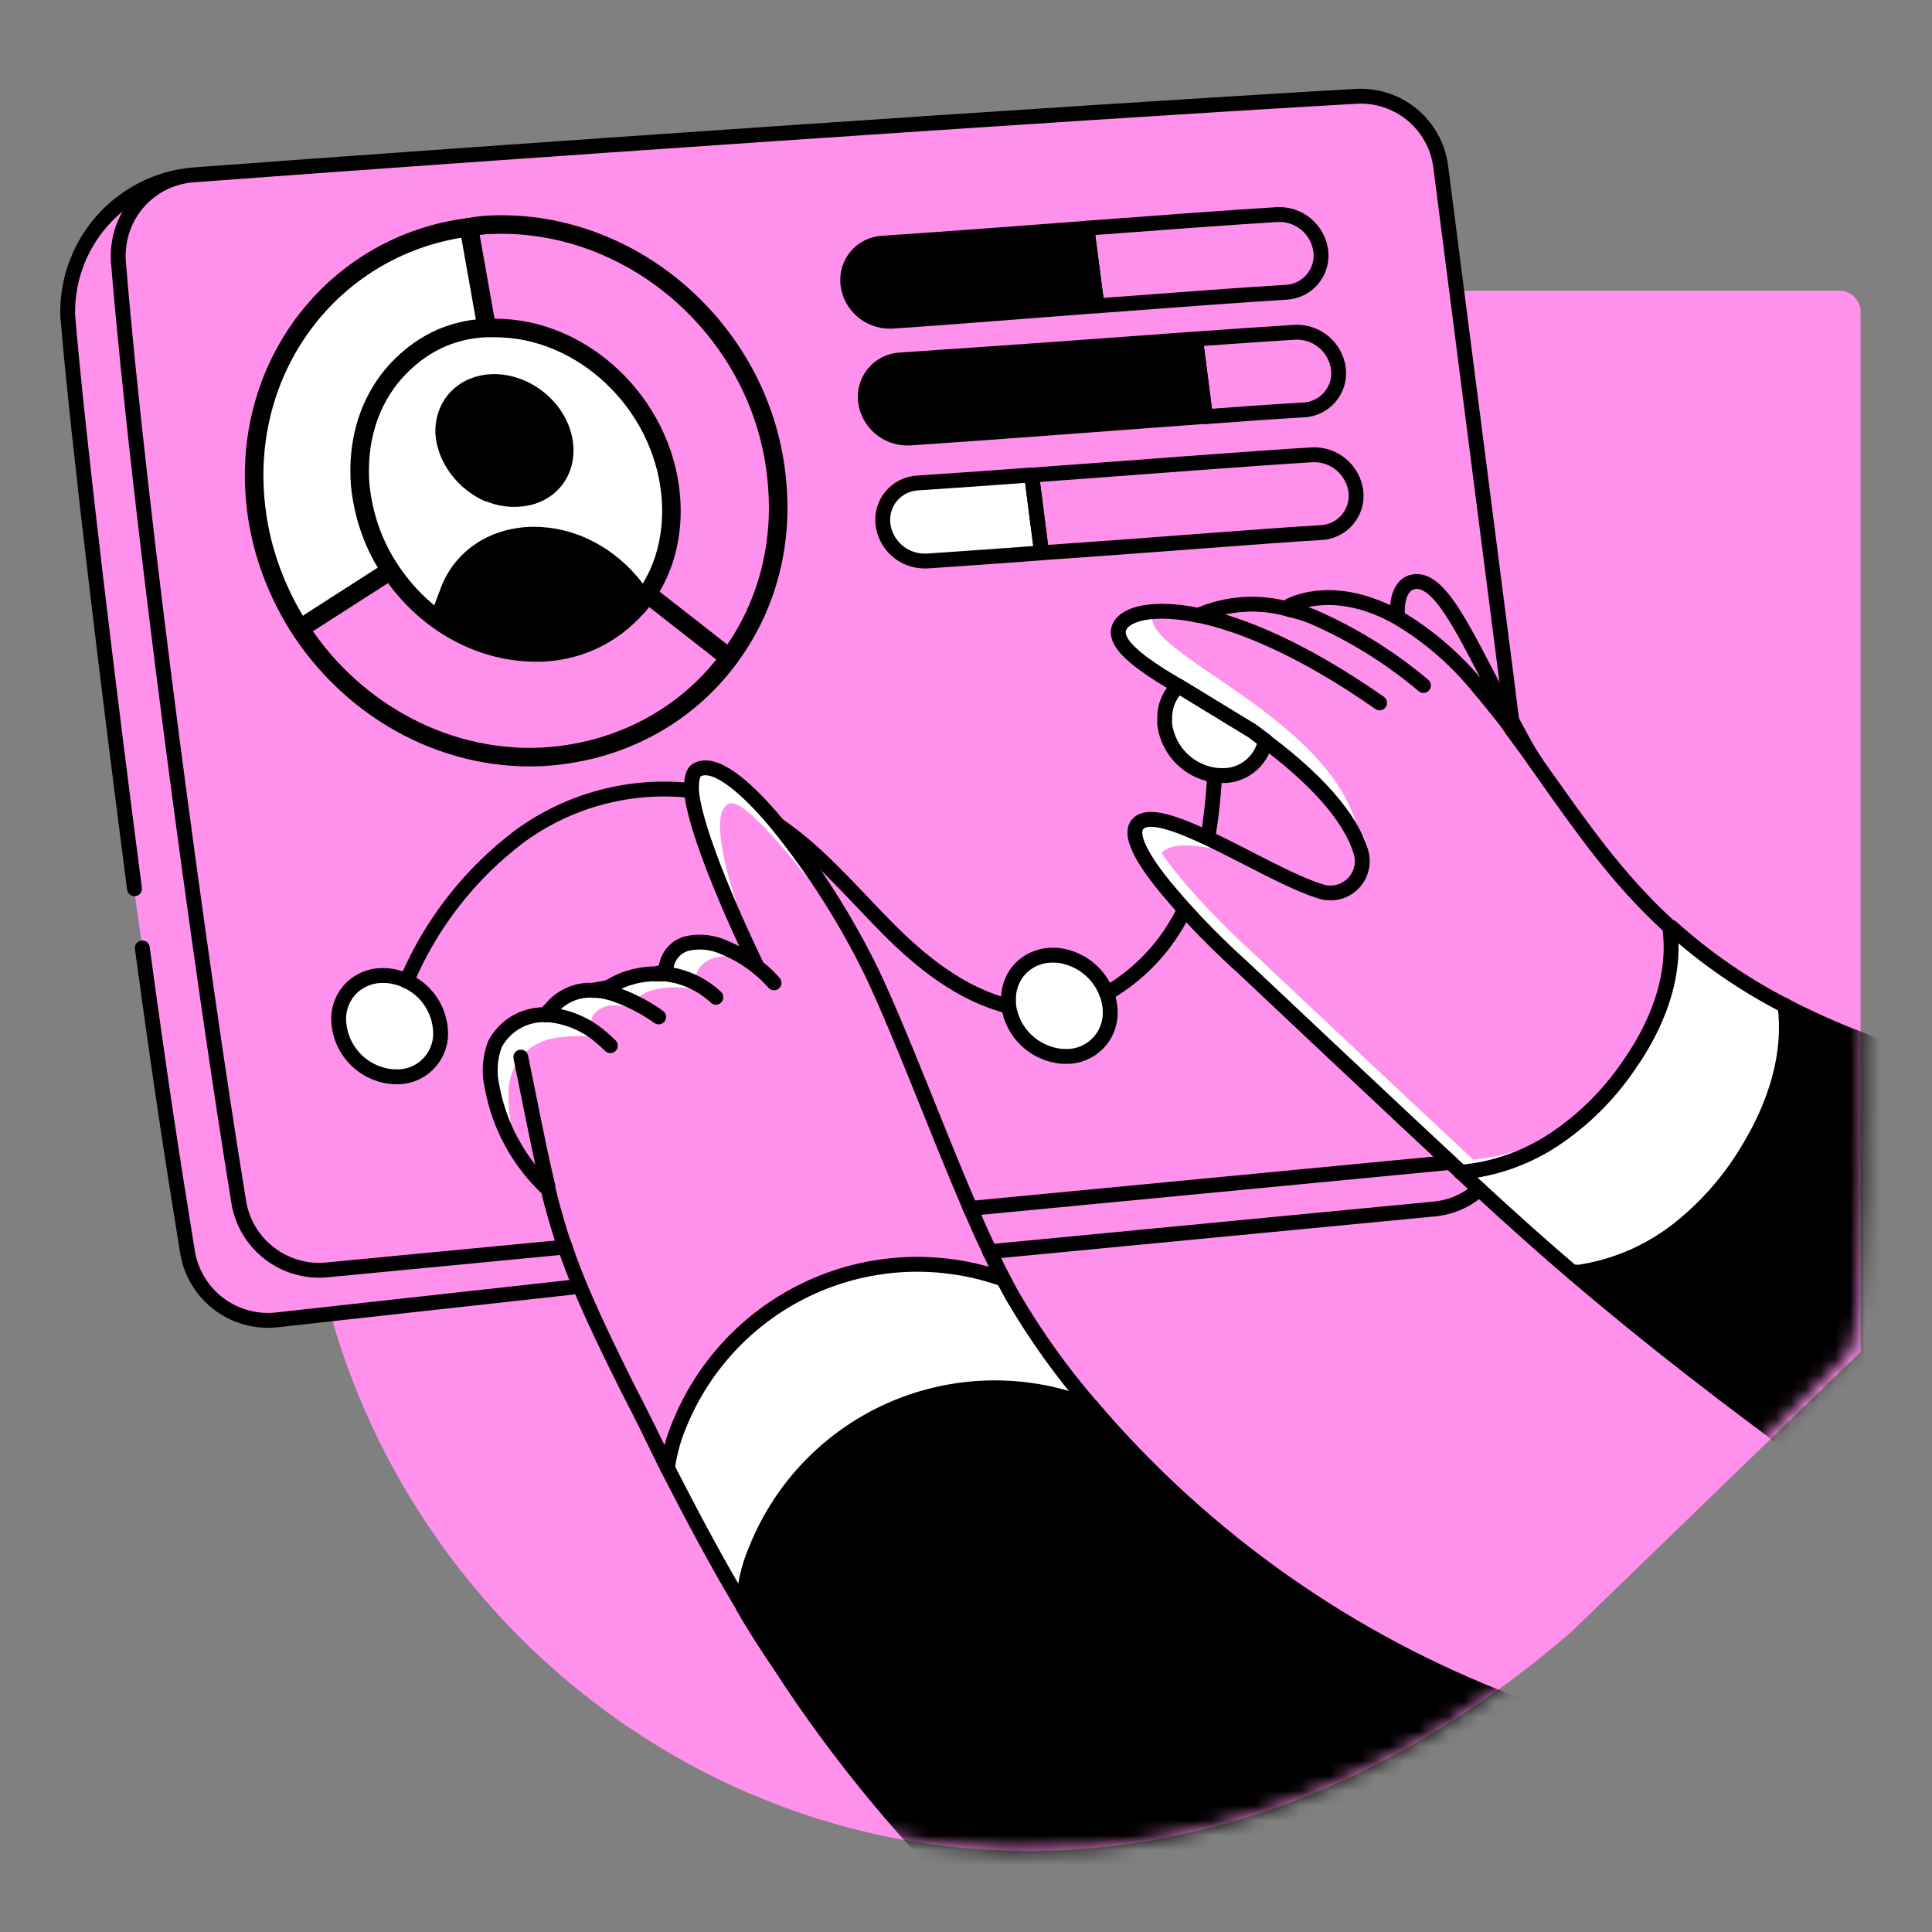 <svg width="130" height="130" viewBox="0 0 130 130" fill="none" xmlns="http://www.w3.org/2000/svg">
<rect x="0" y="0" width="130" height="130" fill="#808080" stroke="none"/>
<path d="M55.2 19.567C-23.883 74.582 48.937 158.778 105.721 109.816L125.194 90.966C125.194 87.917 125.194 23.449 125.194 20.846C125.186 20.505 124.979 20.191 124.738 19.951C124.496 19.711 124.171 19.573 123.83 19.567H55.2Z" fill="#FF90EB"/>
<path d="M117.724 77.231C116.482 79.367 114.848 81.25 112.907 82.78C110.956 84.305 108.641 85.296 106.191 85.654C106.14 85.634 106.084 85.627 106.029 85.635C105.974 85.642 105.922 85.664 105.878 85.698C103.726 83.869 101.618 81.97 99.536 80.053L98.3 78.903C100.547 78.701 102.709 77.941 104.589 76.691C106.543 75.386 108.228 73.718 109.554 71.778C111.461 69.087 112.794 65.82 112.471 62.528C112.467 62.493 112.467 62.458 112.471 62.423C114.781 64.5 117.349 66.272 120.111 67.693C120.555 70.968 119.44 74.339 117.724 77.231Z" fill="white"/>
<mask id="mask0_6613_14740" style="mask-type:alpha" maskUnits="userSpaceOnUse" x="20" y="19" width="106" height="106">
<path d="M55.2 19.565C-23.883 74.58 48.938 158.776 105.722 109.815L124.44 91.087C126.697 89.136 124.324 23.466 125.195 21.28C125.186 20.939 124.98 20.189 124.738 19.949C124.496 19.709 124.171 19.571 123.831 19.565H55.2Z" fill="#C7FA73"/>
</mask>
<g mask="url(#mask0_6613_14740)">
<path d="M125.067 69.896C140.598 75.872 122.881 98.946 122.881 98.946C116.784 95.671 111.183 90.235 105.878 85.671C105.922 85.637 105.974 85.616 106.029 85.608C106.084 85.6 106.14 85.607 106.192 85.627C108.642 85.269 110.956 84.278 112.907 82.753C114.848 81.223 116.482 79.341 117.724 77.204C119.466 74.339 120.555 70.968 120.102 67.666C121.714 68.502 123.372 69.246 125.067 69.896V69.896Z" fill="black"/>
<path d="M101.829 114.615L90.079 135.729L66.403 128.857C61.145 123.833 56.488 118.215 52.528 112.115C51.657 110.817 50.785 109.502 50.019 108.143C50.047 106.783 50.343 105.442 50.89 104.197C51.742 102.087 53.002 100.166 54.598 98.543C56.193 96.921 58.094 95.629 60.189 94.743C62.285 93.856 64.535 93.391 66.811 93.375C69.086 93.359 71.343 93.793 73.45 94.65V94.65C81.075 103.591 90.838 110.459 101.829 114.615V114.615Z" fill="black"/>
<path d="M73.459 94.654C81.082 103.595 90.841 110.462 101.829 114.619L90.079 135.733L66.403 128.861C61.145 123.837 56.488 118.219 52.528 112.119C51.657 110.821 50.785 109.506 50.019 108.147" stroke="black" stroke-linecap="round" stroke-linejoin="round"/>
<path d="M98.3 78.877L99.537 80.026C101.619 81.943 103.727 83.842 105.878 85.671C111.183 90.2 116.191 94.042 122.881 98.946C122.881 98.946 140.598 75.871 125.067 69.896C123.372 69.246 121.714 68.502 120.102 67.666C117.34 66.245 114.773 64.473 112.463 62.396" stroke="black" stroke-linecap="round" stroke-linejoin="round"/>
</g>
<path d="M94.808 39.262C96.733 38.391 98.466 42.459 100.861 46.936C101.158 47.485 101.454 48.042 101.776 48.6L101.575 47.032L101.445 45.978L96.977 11.188C96.796 9.823 96.103 8.578 95.039 7.705C93.975 6.831 92.619 6.395 91.245 6.484C71.455 7.617 32.492 10.317 12.989 11.772C12.662 11.794 12.338 11.85 12.023 11.937C11.866 11.974 11.712 12.021 11.561 12.076C11.43 12.121 11.302 12.174 11.178 12.233L11.012 12.312C10.874 12.379 10.74 12.454 10.611 12.538L10.394 12.678C10.265 12.758 10.142 12.848 10.028 12.948C9.923 13.035 9.819 13.122 9.723 13.218L9.514 13.427C9.337 13.609 9.174 13.804 9.026 14.01C8.939 14.141 8.852 14.263 8.774 14.402C8.652 14.602 8.547 14.812 8.46 15.029C8.408 15.143 8.364 15.256 8.321 15.369C8.24 15.593 8.176 15.823 8.129 16.057C8.125 16.13 8.125 16.203 8.129 16.275C8.129 16.388 8.085 16.51 8.068 16.623C8.02 17.034 8.02 17.449 8.068 17.86C9.418 34.245 13.538 64.758 16.125 80.759C16.321 82.144 17.038 83.403 18.132 84.275C19.225 85.148 20.611 85.57 22.005 85.454L38.102 83.912C37.962 83.546 37.841 83.181 37.727 82.806C37.423 81.822 37.152 80.838 36.917 79.836H36.761C34.902 78.025 33.654 75.681 33.189 73.129C32.943 72.183 32.983 71.186 33.302 70.263C33.623 69.651 34.109 69.14 34.705 68.79C35.3 68.439 35.982 68.261 36.673 68.277L37.048 67.911C37.385 67.489 37.817 67.153 38.309 66.93C38.801 66.708 39.339 66.605 39.879 66.631L40.933 66.448L41.299 66.23C42.167 65.767 43.136 65.525 44.121 65.524L44.809 65.359C44.803 64.927 44.943 64.505 45.207 64.164C45.472 63.822 45.844 63.58 46.264 63.477C47.112 63.297 47.997 63.401 48.781 63.774C49.56 64.097 50.29 64.528 50.95 65.054C50.95 65.054 46.812 56.64 46.525 53.181C46.525 52.476 46.586 51.98 46.917 51.797C48.075 51.169 50.123 52.842 52.265 55.411C54.791 58.525 56.951 61.918 58.702 65.524C60.714 69.793 62.997 75.977 65.287 81.299L97.595 78.207C96.497 77.197 95.417 76.169 94.329 75.158C90.728 71.784 87.136 68.408 83.553 65.028C83.553 65.028 81.585 63.286 79.721 61.204C79.425 60.882 79.129 60.542 78.85 60.211C77.186 58.277 75.88 56.3 76.524 55.472C77.055 54.802 78.493 55.176 80.278 55.943L81.263 56.387C83.876 57.624 86.942 59.41 88.954 60.002C89.323 60.102 89.711 60.101 90.08 60.001C90.448 59.9 90.783 59.702 91.049 59.429C91.316 59.155 91.504 58.815 91.595 58.444C91.686 58.074 91.677 57.685 91.567 57.319C91.421 56.861 91.231 56.417 91.001 55.995C90.914 55.83 90.818 55.664 90.713 55.49C90.536 55.188 90.341 54.897 90.13 54.619C89.456 53.729 88.704 52.901 87.882 52.145C87.499 51.779 87.081 51.413 86.62 51.021C86.158 50.629 85.661 50.246 85.121 49.837C84.834 49.619 84.538 49.401 84.25 49.183L79.268 46.143L78.109 45.438C76.463 44.393 75.331 43.443 75.243 42.633C75.122 41.527 76.986 40.638 80.635 41.388C82.559 40.547 84.716 40.405 86.733 40.987V40.987L86.802 40.725C87.177 40.534 89.93 39.253 94.006 41.509C94.041 41.518 93.841 39.776 94.808 39.262ZM81.114 28.017C75.017 28.461 67.221 29.071 61.202 29.471H61.019C60.34 29.465 59.685 29.214 59.174 28.765C58.664 28.316 58.333 27.698 58.241 27.024C58.196 26.685 58.221 26.34 58.316 26.011C58.411 25.682 58.572 25.377 58.791 25.113C59.009 24.85 59.279 24.634 59.585 24.481C59.891 24.327 60.225 24.238 60.566 24.219C66.577 23.818 74.381 23.209 80.444 22.756L81.114 28.017Z" fill="#FF90EB"/>
<path d="M74.703 68.03C74.721 68.442 74.652 68.853 74.5 69.236C74.348 69.62 74.117 69.967 73.822 70.254C73.526 70.542 73.174 70.764 72.787 70.906C72.4 71.049 71.987 71.107 71.575 71.079H71.454C70.556 71 69.711 70.618 69.059 69.996C68.407 69.374 67.986 68.548 67.865 67.655C67.856 67.545 67.856 67.434 67.865 67.324C67.845 66.895 67.92 66.466 68.084 66.069C68.248 65.671 68.497 65.315 68.814 65.025C69.11 64.762 69.454 64.561 69.828 64.433C70.202 64.304 70.597 64.251 70.992 64.276H71.114C71.866 64.349 72.582 64.633 73.18 65.095C73.778 65.558 74.233 66.179 74.493 66.889C74.628 67.254 74.698 67.64 74.703 68.03Z" fill="white"/>
<path d="M27.362 66.012C28.017 66.313 28.576 66.789 28.978 67.386C29.381 67.984 29.611 68.681 29.644 69.4C29.667 69.814 29.6 70.227 29.45 70.613C29.3 70.999 29.069 71.348 28.773 71.637C28.477 71.927 28.123 72.15 27.734 72.291C27.345 72.433 26.93 72.489 26.517 72.458H26.404C25.449 72.375 24.557 71.949 23.893 71.258C23.228 70.568 22.836 69.661 22.789 68.704C22.769 68.274 22.844 67.846 23.008 67.448C23.172 67.051 23.422 66.694 23.738 66.404C24.034 66.141 24.378 65.939 24.752 65.811C25.126 65.682 25.522 65.629 25.916 65.655H26.038C26.497 65.693 26.946 65.814 27.362 66.012V66.012Z" fill="white"/>
<path d="M73.815 20.575C69.138 20.924 64.155 21.336 60.018 21.615H59.835C59.154 21.608 58.498 21.356 57.987 20.905C57.477 20.454 57.146 19.834 57.056 19.158C57.013 18.82 57.039 18.476 57.134 18.148C57.23 17.82 57.391 17.516 57.61 17.253C57.828 16.991 58.098 16.776 58.403 16.623C58.708 16.47 59.041 16.381 59.382 16.362C63.511 16.092 68.467 15.709 73.136 15.36L73.815 20.575Z" fill="black" stroke="black" stroke-linecap="round" stroke-linejoin="round"/>
<path d="M86.532 19.665C83.649 19.839 78.911 20.196 73.815 20.579L73.135 15.353C78.266 14.97 83.039 14.613 85.94 14.438C86.65 14.402 87.348 14.636 87.892 15.094C88.437 15.551 88.788 16.198 88.875 16.904C88.915 17.241 88.885 17.583 88.787 17.908C88.689 18.234 88.525 18.535 88.305 18.794C88.085 19.053 87.814 19.264 87.509 19.414C87.204 19.564 86.872 19.649 86.532 19.665Z" stroke="black" stroke-linecap="round" stroke-linejoin="round"/>
<path d="M87.716 27.584C86.044 27.68 83.744 27.837 81.114 28.037L80.443 22.811C83.109 22.619 85.434 22.462 87.124 22.358C87.834 22.322 88.532 22.556 89.076 23.013C89.621 23.47 89.972 24.117 90.059 24.823C90.099 25.16 90.069 25.502 89.971 25.828C89.873 26.153 89.709 26.454 89.489 26.713C89.269 26.973 88.998 27.184 88.693 27.333C88.388 27.483 88.056 27.569 87.716 27.584V27.584Z" stroke="black" stroke-linecap="round" stroke-linejoin="round"/>
<path d="M70.086 37.202C67.377 37.402 64.738 37.594 62.369 37.75H62.195C61.514 37.746 60.858 37.496 60.348 37.046C59.837 36.596 59.506 35.977 59.416 35.303C59.371 34.964 59.397 34.619 59.492 34.29C59.586 33.961 59.748 33.656 59.966 33.392C60.184 33.129 60.455 32.913 60.76 32.76C61.066 32.606 61.4 32.517 61.742 32.498C64.094 32.341 66.724 32.16 69.416 31.959L70.086 37.202Z" fill="white" stroke="black" stroke-linecap="round" stroke-linejoin="round"/>
<path d="M88.892 35.837C84.868 36.072 77.264 36.708 70.086 37.196L69.415 31.97C76.61 31.447 84.223 30.846 88.3 30.602C89.009 30.57 89.705 30.806 90.248 31.262C90.792 31.719 91.144 32.363 91.235 33.067C91.275 33.405 91.245 33.748 91.147 34.074C91.049 34.399 90.885 34.701 90.665 34.961C90.445 35.221 90.175 35.433 89.87 35.583C89.565 35.734 89.232 35.821 88.892 35.837Z" stroke="black" stroke-linecap="round" stroke-linejoin="round"/>
<path d="M81.253 56.396C81.253 56.266 81.305 56.135 81.331 56.004C81.601 54.275 81.749 52.528 81.775 50.778" stroke="black" stroke-linecap="round" stroke-linejoin="round"/>
<path d="M74.468 66.85C76.738 65.541 78.56 63.577 79.695 61.214" stroke="black" stroke-linecap="round" stroke-linejoin="round"/>
<path d="M52.265 55.458C55.044 57.313 57.291 60.005 59.686 62.426C62.082 64.848 64.773 66.938 67.865 67.705" stroke="black" stroke-linecap="round" stroke-linejoin="round"/>
<path d="M27.361 66.016C28.996 62.155 31.618 58.794 34.965 56.269C38.297 53.833 42.422 52.736 46.524 53.194" stroke="black" stroke-linecap="round" stroke-linejoin="round"/>
<path d="M74.467 66.845C74.615 67.223 74.695 67.624 74.703 68.03C74.721 68.442 74.652 68.853 74.5 69.236C74.348 69.62 74.117 69.967 73.822 70.254C73.526 70.542 73.174 70.764 72.787 70.906C72.4 71.049 71.987 71.107 71.575 71.079H71.454C70.556 71 69.711 70.618 69.059 69.996C68.407 69.374 67.986 68.548 67.865 67.655C67.856 67.545 67.856 67.434 67.865 67.324C67.845 66.895 67.92 66.466 68.084 66.069C68.248 65.671 68.497 65.315 68.814 65.025C69.11 64.762 69.454 64.561 69.828 64.433C70.202 64.304 70.597 64.251 70.992 64.276H71.114C71.856 64.35 72.564 64.63 73.156 65.084C73.748 65.538 74.202 66.147 74.467 66.845V66.845Z" stroke="black" stroke-linecap="round" stroke-linejoin="round"/>
<path d="M26.404 72.448C25.449 72.365 24.557 71.939 23.893 71.249C23.228 70.559 22.836 69.651 22.789 68.694C22.769 68.265 22.844 67.836 23.008 67.439C23.172 67.041 23.422 66.685 23.738 66.395C24.034 66.132 24.378 65.93 24.752 65.801C25.126 65.672 25.522 65.62 25.916 65.645H26.038C26.497 65.684 26.946 65.805 27.362 66.003C28.017 66.304 28.576 66.779 28.978 67.377C29.381 67.975 29.611 68.671 29.644 69.391C29.667 69.804 29.6 70.218 29.45 70.603C29.3 70.989 29.069 71.338 28.773 71.628C28.477 71.917 28.123 72.14 27.734 72.282C27.345 72.423 26.93 72.48 26.517 72.448H26.404Z" stroke="black" stroke-linecap="round" stroke-linejoin="round"/>
<path d="M73.448 94.656C71.337 93.797 69.077 93.363 66.798 93.38C64.519 93.397 62.266 93.864 60.168 94.754C58.07 95.644 56.168 96.941 54.573 98.568C52.977 100.196 51.719 102.122 50.87 104.238C50.324 105.483 50.028 106.824 49.999 108.184C48.17 105.135 46.515 101.999 44.886 98.828C45.021 97.837 45.285 96.868 45.67 95.945C47.335 91.807 50.536 88.473 54.603 86.642C58.67 84.81 63.288 84.623 67.49 86.12C67.699 86.529 67.908 86.912 68.117 87.287C69.664 89.902 71.448 92.369 73.448 94.656V94.656Z" fill="white"/>
<path d="M109.553 71.754C108.227 73.694 106.542 75.361 104.588 76.666C102.708 77.916 100.547 78.677 98.299 78.879V78.879C98.261 78.856 98.231 78.823 98.212 78.783L97.602 78.217C96.504 77.207 95.424 76.179 94.335 75.168C90.735 71.794 87.143 68.418 83.561 65.038C83.561 65.038 81.592 63.296 79.728 61.214C79.432 60.892 79.136 60.552 78.857 60.221C77.193 58.287 75.886 56.31 76.531 55.482C77.062 54.812 78.5 55.186 80.285 55.953L81.27 56.397C83.883 57.634 86.949 59.419 88.961 60.012C89.33 60.112 89.718 60.111 90.087 60.011C90.455 59.91 90.79 59.712 91.056 59.439C91.323 59.165 91.511 58.825 91.602 58.454C91.694 58.083 91.684 57.695 91.574 57.329C91.052 55.587 89.466 53.113 85.129 49.855C84.841 49.638 84.545 49.42 84.257 49.202L79.275 46.162L78.116 45.457C76.47 44.411 75.338 43.462 75.251 42.652C75.129 41.545 76.993 40.657 80.643 41.406C82.566 40.565 84.723 40.424 86.74 41.005V41.005L86.809 40.744C87.184 40.553 89.937 39.272 94.013 41.528C96.101 42.762 97.954 44.358 99.483 46.24C99.98 46.824 100.459 47.408 100.912 47.983C101.226 48.375 101.53 48.775 101.783 49.167C102.384 49.969 102.976 50.779 103.525 51.58L103.882 52.085C106.426 55.657 108.83 59.167 112.366 62.381C112.362 62.416 112.362 62.451 112.366 62.486C112.793 65.796 111.46 69.062 109.553 71.754Z" fill="#FF90EB"/>
<path d="M107.706 74.034C106.775 75.027 105.728 75.904 104.587 76.647C102.708 77.897 100.546 78.657 98.298 78.859V78.859C98.261 78.836 98.231 78.803 98.211 78.764L97.602 78.197C96.504 77.187 95.424 76.159 94.335 75.149C90.735 71.775 87.143 68.398 83.56 65.018C83.56 65.018 81.592 63.276 79.728 61.194C79.431 60.872 79.135 60.532 78.856 60.201C77.193 58.268 75.886 56.29 76.531 55.463C76.613 55.366 76.714 55.286 76.828 55.23C76.942 55.173 77.066 55.139 77.193 55.132C77.193 56.108 78.29 57.745 79.684 59.374C79.971 59.705 80.267 60.045 80.555 60.367C82.419 62.423 84.388 64.191 84.388 64.191C87.976 67.57 91.568 70.947 95.163 74.321C96.251 75.332 97.332 76.359 98.429 77.37L99.039 77.936C99.058 77.975 99.088 78.009 99.126 78.032V78.032C101.374 77.829 103.535 77.069 105.415 75.819C106.228 75.291 106.994 74.693 107.706 74.034Z" fill="white"/>
<path d="M78.274 59.287C78.274 59.287 75.844 55.202 83.822 57.685C81.531 56.535 77.943 55.249 76.993 55.405C76.044 55.562 78.274 59.287 78.274 59.287Z" fill="white"/>
<path d="M91.593 57.328C91.123 48.47 75.984 43.906 77.656 41.144C74.233 41.85 75.148 43.374 76.637 44.411C78.127 45.447 86.158 49.942 88.379 52.599C90.6 55.255 92.734 56.466 91.593 57.328Z" fill="white"/>
<path d="M109.553 71.754C108.227 73.694 106.542 75.361 104.588 76.666C102.708 77.916 100.547 78.677 98.299 78.879V78.879C98.261 78.856 98.231 78.823 98.212 78.783L97.602 78.217C96.504 77.207 95.424 76.179 94.335 75.168C90.735 71.794 87.143 68.418 83.561 65.038C83.561 65.038 81.592 63.296 79.728 61.214C79.432 60.892 79.136 60.552 78.857 60.221C77.193 58.287 75.886 56.31 76.531 55.482C77.062 54.812 78.5 55.186 80.285 55.953L81.27 56.397C83.883 57.634 86.949 59.419 88.961 60.012C89.33 60.112 89.718 60.111 90.087 60.011C90.455 59.91 90.79 59.712 91.056 59.439C91.323 59.165 91.511 58.825 91.602 58.454C91.694 58.083 91.684 57.695 91.574 57.329C91.052 55.587 89.466 53.113 85.129 49.855C84.841 49.638 84.545 49.42 84.257 49.202L79.275 46.162L78.116 45.457C76.47 44.411 75.338 43.462 75.251 42.652C75.129 41.545 76.993 40.657 80.643 41.406C82.566 40.565 84.723 40.424 86.74 41.005V41.005L86.809 40.744C87.184 40.553 89.937 39.272 94.013 41.528C96.101 42.762 97.954 44.358 99.483 46.24C99.98 46.824 100.459 47.408 100.912 47.983C101.226 48.375 101.53 48.775 101.783 49.167C102.384 49.969 102.976 50.779 103.525 51.58L103.882 52.085C106.426 55.657 108.83 59.167 112.366 62.381C112.362 62.416 112.362 62.451 112.366 62.486C112.793 65.796 111.46 69.062 109.553 71.754Z" stroke="black" stroke-linecap="round" stroke-linejoin="round"/>
<path d="M67.517 86.074C63.315 84.577 58.697 84.764 54.63 86.596C50.562 88.427 47.362 91.761 45.697 95.899C45.311 96.822 45.048 97.791 44.913 98.782C44.042 96.997 43.171 95.202 42.239 93.417C41.159 91.248 40.087 89.061 39.147 86.849C38.737 85.882 38.354 84.906 38.023 83.913C37.883 83.548 37.762 83.182 37.648 82.807C37.343 81.823 37.074 80.839 36.838 79.837H36.681C34.823 78.026 33.575 75.682 33.11 73.13C32.889 72.177 32.956 71.179 33.302 70.264C33.623 69.652 34.109 69.142 34.704 68.791C35.3 68.44 35.982 68.262 36.673 68.278L37.047 67.912C37.384 67.49 37.817 67.154 38.309 66.931C38.801 66.709 39.339 66.606 39.878 66.632L40.932 66.449L41.298 66.231C42.167 65.768 43.136 65.526 44.12 65.525L44.808 65.36C44.802 64.928 44.943 64.507 45.207 64.165C45.471 63.823 45.843 63.581 46.263 63.479C47.112 63.298 47.997 63.402 48.781 63.775C49.56 64.099 50.29 64.529 50.949 65.055C50.949 65.055 46.812 56.641 46.524 53.183C46.524 52.477 46.585 51.981 46.916 51.798C48.075 51.171 50.122 52.843 52.265 55.413C54.791 58.526 56.95 61.919 58.702 65.525C60.714 69.794 62.996 75.978 65.287 81.3C65.722 82.311 66.158 83.286 66.602 84.21C66.907 84.863 67.212 85.49 67.517 86.074Z" fill="#FF90EB"/>
<path d="M50.512 63.475C50.512 63.475 47.159 55.052 48.997 54.103C50.416 53.231 57.097 62.909 57.097 62.491C57.097 62.073 49.406 50.853 46.915 51.803C44.423 52.752 50.512 63.475 50.512 63.475Z" fill="white"/>
<path d="M34.416 75.863C34.267 75.07 34.2 74.265 34.216 73.459C34.235 72.646 34.496 71.858 34.965 71.194C35.59 70.449 36.468 69.962 37.43 69.826C38.383 69.683 39.352 69.683 40.304 69.826C39.751 69.293 39.104 68.865 38.397 68.563C37.515 68.22 36.553 68.141 35.627 68.337C34.7 68.541 33.89 69.101 33.371 69.896C32.86 70.788 32.719 71.845 32.979 72.84C33.254 73.932 33.743 74.96 34.416 75.863V75.863Z" fill="white"/>
<path d="M39.764 69.174C39.722 68.98 39.731 68.778 39.791 68.588C39.85 68.399 39.958 68.228 40.104 68.093C40.391 67.835 40.755 67.678 41.141 67.649C41.536 67.628 41.933 67.669 42.316 67.771C42.642 67.367 43.037 67.024 43.484 66.761C44.605 66.364 45.823 66.324 46.968 66.647C46.245 64.583 48.579 64.191 49.145 64.383C48.523 64.012 47.822 63.794 47.099 63.747C46.67 63.714 46.242 63.811 45.87 64.026C45.686 64.134 45.538 64.294 45.445 64.486C45.352 64.679 45.318 64.894 45.348 65.106C44.015 65.315 42.621 65.585 41.28 65.794C41.062 65.816 41.211 66.346 41.013 66.439C40.913 66.488 40.467 66.091 40.403 66.182C40.339 66.274 40.299 66.38 40.287 66.491C39.507 66.53 38.736 66.677 37.996 66.926C37.738 66.984 37.507 67.129 37.343 67.336C37.279 67.463 37.252 67.605 37.264 67.746C37.276 67.888 37.328 68.023 37.412 68.137C38.249 68.52 38.954 68.799 39.764 69.174Z" fill="white"/>
<path d="M67.517 86.074C63.315 84.577 58.697 84.764 54.63 86.596C50.562 88.427 47.362 91.761 45.697 95.899C45.311 96.822 45.048 97.791 44.913 98.782C44.042 96.997 43.171 95.202 42.239 93.417C41.159 91.248 40.087 89.061 39.147 86.849C38.737 85.882 38.354 84.906 38.023 83.913C37.883 83.548 37.762 83.182 37.648 82.807C37.343 81.823 37.074 80.839 36.838 79.837H36.681C34.823 78.026 33.575 75.682 33.11 73.13C32.889 72.177 32.956 71.179 33.302 70.264C33.623 69.652 34.109 69.142 34.704 68.791C35.3 68.44 35.982 68.262 36.673 68.278L37.047 67.912C37.384 67.49 37.817 67.154 38.309 66.931C38.801 66.709 39.339 66.606 39.878 66.632L40.932 66.449L41.298 66.231C42.167 65.768 43.136 65.526 44.12 65.525L44.808 65.36C44.802 64.928 44.943 64.507 45.207 64.165C45.471 63.823 45.843 63.581 46.263 63.479C47.112 63.298 47.997 63.402 48.781 63.775C49.56 64.099 50.29 64.529 50.949 65.055C50.949 65.055 46.812 56.641 46.524 53.183C46.524 52.477 46.585 51.981 46.916 51.798C48.075 51.171 50.122 52.843 52.265 55.413C54.791 58.526 56.95 61.919 58.702 65.525C60.714 69.794 62.996 75.978 65.287 81.3C65.722 82.311 66.158 83.286 66.602 84.21C66.907 84.863 67.212 85.49 67.517 86.074Z" stroke="black" stroke-linecap="round" stroke-linejoin="round"/>
<path d="M97.585 78.219L65.277 81.312" stroke="black" stroke-linecap="round" stroke-linejoin="round"/>
<path d="M81.114 28.019C75.017 28.463 67.221 29.073 61.202 29.474H61.019C60.339 29.468 59.684 29.217 59.174 28.767C58.664 28.318 58.332 27.7 58.24 27.026C58.195 26.687 58.221 26.342 58.316 26.014C58.41 25.685 58.572 25.379 58.79 25.116C59.009 24.852 59.279 24.637 59.585 24.483C59.89 24.329 60.224 24.24 60.566 24.221C66.576 23.821 74.381 23.26 80.444 22.808L81.114 28.019Z" fill="black" stroke="black" stroke-linecap="round" stroke-linejoin="round"/>
<path d="M6.915 44.848C8.152 53.95 11.569 77.797 12.597 84.129C12.794 85.515 13.514 86.773 14.609 87.646C15.703 88.519 17.09 88.941 18.485 88.824L14.609 36.583" fill="#FF90EB"/>
<path d="M9.575 63.783C10.812 72.886 11.57 77.799 12.598 84.131C12.795 85.517 13.515 86.775 14.609 87.648C15.704 88.521 17.091 88.942 18.486 88.826L38.526 86.611" fill="#FF90EB"/>
<path d="M9.575 63.783C10.812 72.886 11.57 77.799 12.598 84.131C12.795 85.517 13.515 86.775 14.609 87.648C15.704 88.521 17.091 88.942 18.486 88.826L38.526 86.611" stroke="black" stroke-linecap="round" stroke-linejoin="round"/>
<path d="M12.013 11.904C9.872 12.33 7.949 13.499 6.585 15.204C5.221 16.909 4.503 19.041 4.557 21.224C5.245 29.595 7.492 47.87 9.051 59.803" fill="#FF90EB"/>
<path d="M12.013 11.904C9.872 12.33 7.949 13.499 6.585 15.204C5.221 16.909 4.503 19.041 4.557 21.224C5.245 29.595 7.492 47.87 9.051 59.803" stroke="black" stroke-linecap="round" stroke-linejoin="round"/>
<path d="M38.022 83.912L21.925 85.454C20.531 85.57 19.145 85.148 18.052 84.275C16.958 83.403 16.241 82.144 16.045 80.759C13.432 64.758 9.338 34.245 7.988 17.86C7.94 17.449 7.94 17.034 7.988 16.623C8.118 15.362 8.686 14.186 9.593 13.3C10.5 12.414 11.689 11.873 12.953 11.772C32.456 10.317 71.418 7.617 91.208 6.484C92.582 6.395 93.938 6.831 95.003 7.705C96.067 8.578 96.759 9.823 96.94 11.188L101.408 45.978L101.539 47.032L101.739 48.6L101.818 49.183" stroke="black" stroke-linecap="round" stroke-linejoin="round"/>
<path d="M96.479 81.352C97.615 81.256 98.689 80.791 99.536 80.028" stroke="black" stroke-linecap="round" stroke-linejoin="round"/>
<path d="M66.594 84.221L96.471 81.355" stroke="black" stroke-linecap="round" stroke-linejoin="round"/>
<path d="M36.672 68.288H36.994C38.286 68.427 39.503 68.962 40.478 69.821C40.687 69.996 40.879 70.17 41.07 70.361" stroke="black" stroke-linecap="round" stroke-linejoin="round"/>
<path d="M39.877 66.641C40.146 66.637 40.414 66.661 40.678 66.71L40.861 66.754L41.14 66.823C42.276 67.191 43.348 67.732 44.319 68.426" stroke="black" stroke-linecap="round" stroke-linejoin="round"/>
<path d="M44.12 65.535H44.669H44.782C46.051 65.678 47.24 66.228 48.171 67.103" stroke="black" stroke-linecap="round" stroke-linejoin="round"/>
<path d="M52.082 66.134C51.74 65.742 51.36 65.383 50.95 65.063" stroke="black" stroke-linecap="round" stroke-linejoin="round"/>
<path d="M35.044 71.131C35.314 72.447 35.575 73.744 35.845 75.086C36.167 76.662 36.481 78.239 36.864 79.798" stroke="black" stroke-linecap="round" stroke-linejoin="round"/>
<path d="M50.027 108.136C48.197 105.087 46.542 101.951 44.914 98.78" stroke="black" stroke-linecap="round" stroke-linejoin="round"/>
<path d="M73.449 94.653C71.456 92.35 69.68 89.869 68.144 87.24C67.935 86.865 67.726 86.482 67.517 86.073" stroke="black" stroke-linecap="round" stroke-linejoin="round"/>
<path d="M50.025 108.148C50.054 106.788 50.35 105.447 50.896 104.202C51.748 102.093 53.008 100.173 54.603 98.551C56.198 96.929 58.097 95.638 60.192 94.751C62.287 93.865 64.536 93.4 66.811 93.383C69.085 93.367 71.341 93.799 73.448 94.655V94.655" stroke="black" stroke-linecap="round" stroke-linejoin="round"/>
<path d="M94.04 41.52C94.04 41.52 93.84 39.778 94.807 39.246C96.732 38.375 98.465 42.443 100.861 46.92C101.157 47.469 101.453 48.027 101.775 48.584C102.342 49.603 102.696 50.366 103.358 51.333" stroke="black" stroke-linecap="round" stroke-linejoin="round"/>
<path d="M86.766 41.012C87.289 41.129 87.801 41.287 88.299 41.483C91.006 42.659 93.526 44.223 95.782 46.125" stroke="black" stroke-linecap="round" stroke-linejoin="round"/>
<path d="M80.635 41.399C83.597 42.009 87.708 43.716 92.83 47.296" stroke="black" stroke-linecap="round" stroke-linejoin="round"/>
<path d="M86.838 40.752H86.793" stroke="black" stroke-linecap="round" stroke-linejoin="round"/>
<path d="M120.102 67.651C120.555 70.952 119.44 74.323 117.724 77.189C116.482 79.325 114.848 81.208 112.907 82.737C110.956 84.263 108.642 85.254 106.191 85.612C106.14 85.591 106.084 85.585 106.029 85.593C105.974 85.6 105.922 85.622 105.878 85.655" stroke="black" stroke-linecap="round" stroke-linejoin="round"/>
<path d="M85.147 49.848C85.009 50.544 84.621 51.166 84.056 51.596C83.492 52.026 82.789 52.234 82.081 52.182H81.959C81.062 52.104 80.217 51.722 79.565 51.1C78.913 50.478 78.492 49.652 78.371 48.759C78.362 48.649 78.362 48.538 78.371 48.428C78.351 48.005 78.424 47.583 78.583 47.19C78.743 46.798 78.985 46.445 79.294 46.155L84.276 49.195C84.564 49.413 84.86 49.63 85.147 49.848Z" fill="white" stroke="black" stroke-linecap="round" stroke-linejoin="round"/>
<path d="M31.549 15.292L33.204 24.612C30.853 24.785 29.372 25.907 28.502 26.856C27.108 28.41 26.498 30.481 26.673 32.725C26.847 34.278 27.369 35.832 28.24 37.126L20.838 41.873L19.88 41.959C18.312 39.543 17.354 36.695 17.093 33.674C16.309 24.267 22.58 16.327 31.549 15.292Z" fill="white"/>
<path d="M49.054 44.289C51.493 41.01 52.712 36.867 52.276 32.38C51.406 22.541 42.784 14.774 33.117 15.119C32.595 15.119 32.072 15.206 31.55 15.292C22.667 16.414 16.31 24.354 17.181 33.674C17.442 36.695 18.487 39.543 19.967 41.959C23.451 47.569 29.634 51.193 36.34 50.934C41.652 50.675 46.181 48.173 49.054 44.289Z" stroke="black" stroke-width="1.248" stroke-miterlimit="10" stroke-linecap="round" stroke-linejoin="round"/>
<path d="M31.55 15.292L33.205 24.612" stroke="black" stroke-width="1.248" stroke-miterlimit="10" stroke-linecap="round" stroke-linejoin="round"/>
<path d="M28.24 37.126L20.838 41.873" stroke="black" stroke-width="1.248" stroke-miterlimit="10" stroke-linecap="round" stroke-linejoin="round"/>
<path d="M48.88 44.117L41.477 38.334" stroke="black" stroke-width="1.248" stroke-miterlimit="10" stroke-linecap="round" stroke-linejoin="round"/>
<path d="M43.54 39.96C43.313 40.298 43.086 40.635 42.745 40.973C41.61 42.211 39.566 43.786 36.386 43.899H36.046C32.072 43.899 28.438 41.648 26.281 38.385C25.145 36.697 24.464 34.784 24.237 32.646C24.01 29.721 24.804 27.02 26.621 24.994C27.757 23.757 29.687 22.181 32.753 22.069C32.866 22.069 32.98 22.069 32.98 22.069H33.321C39.225 22.069 44.562 27.132 45.13 33.321C45.357 35.797 44.789 38.16 43.54 39.96Z" fill="white"/>
<path d="M34.938 34.093C34.186 34.152 33.401 34.021 32.657 33.713L32.69 33.75C31.75 33.347 30.919 32.687 30.311 31.861C29.703 31.035 29.348 30.084 29.295 29.139C29.267 28.192 29.551 27.307 30.106 26.609C30.662 25.912 31.46 25.438 32.387 25.256C33.314 25.074 34.322 25.192 35.267 25.595C36.212 25.997 37.045 26.663 37.648 27.497C38.119 28.157 38.425 28.899 38.54 29.652C38.654 30.404 38.572 31.144 38.302 31.803C38.031 32.461 37.581 33.016 36.993 33.416C36.405 33.817 35.698 34.049 34.938 34.093Z" fill="black"/>
<path d="M39.444 36.205C38.136 35.63 36.745 35.375 35.41 35.465C34.074 35.556 32.839 35.989 31.825 36.722C30.812 37.455 30.055 38.462 29.629 39.646C29.203 40.829 28.76 41.519 29.629 42.01C31.825 43.25 32.384 43.986 36.59 43.926C40.796 43.865 43.346 40.611 43.346 40.611C43.749 40.12 43.785 39.868 42.852 38.774C41.919 37.681 40.746 36.797 39.444 36.205Z" fill="black"/>
<path d="M43.54 39.96C43.313 40.298 43.086 40.635 42.745 40.973C41.61 42.211 39.566 43.786 36.386 43.899H36.046C32.072 43.899 28.438 41.648 26.281 38.385C25.145 36.697 24.464 34.784 24.237 32.646C24.01 29.721 24.804 27.02 26.621 24.994C27.757 23.757 29.687 22.181 32.753 22.069C32.866 22.069 32.98 22.069 32.98 22.069H33.321C39.225 22.069 44.562 27.132 45.13 33.321C45.357 35.797 44.789 38.16 43.54 39.96Z" stroke="black" stroke-width="1.248" stroke-miterlimit="10" stroke-linecap="round" stroke-linejoin="round"/>
</svg>
